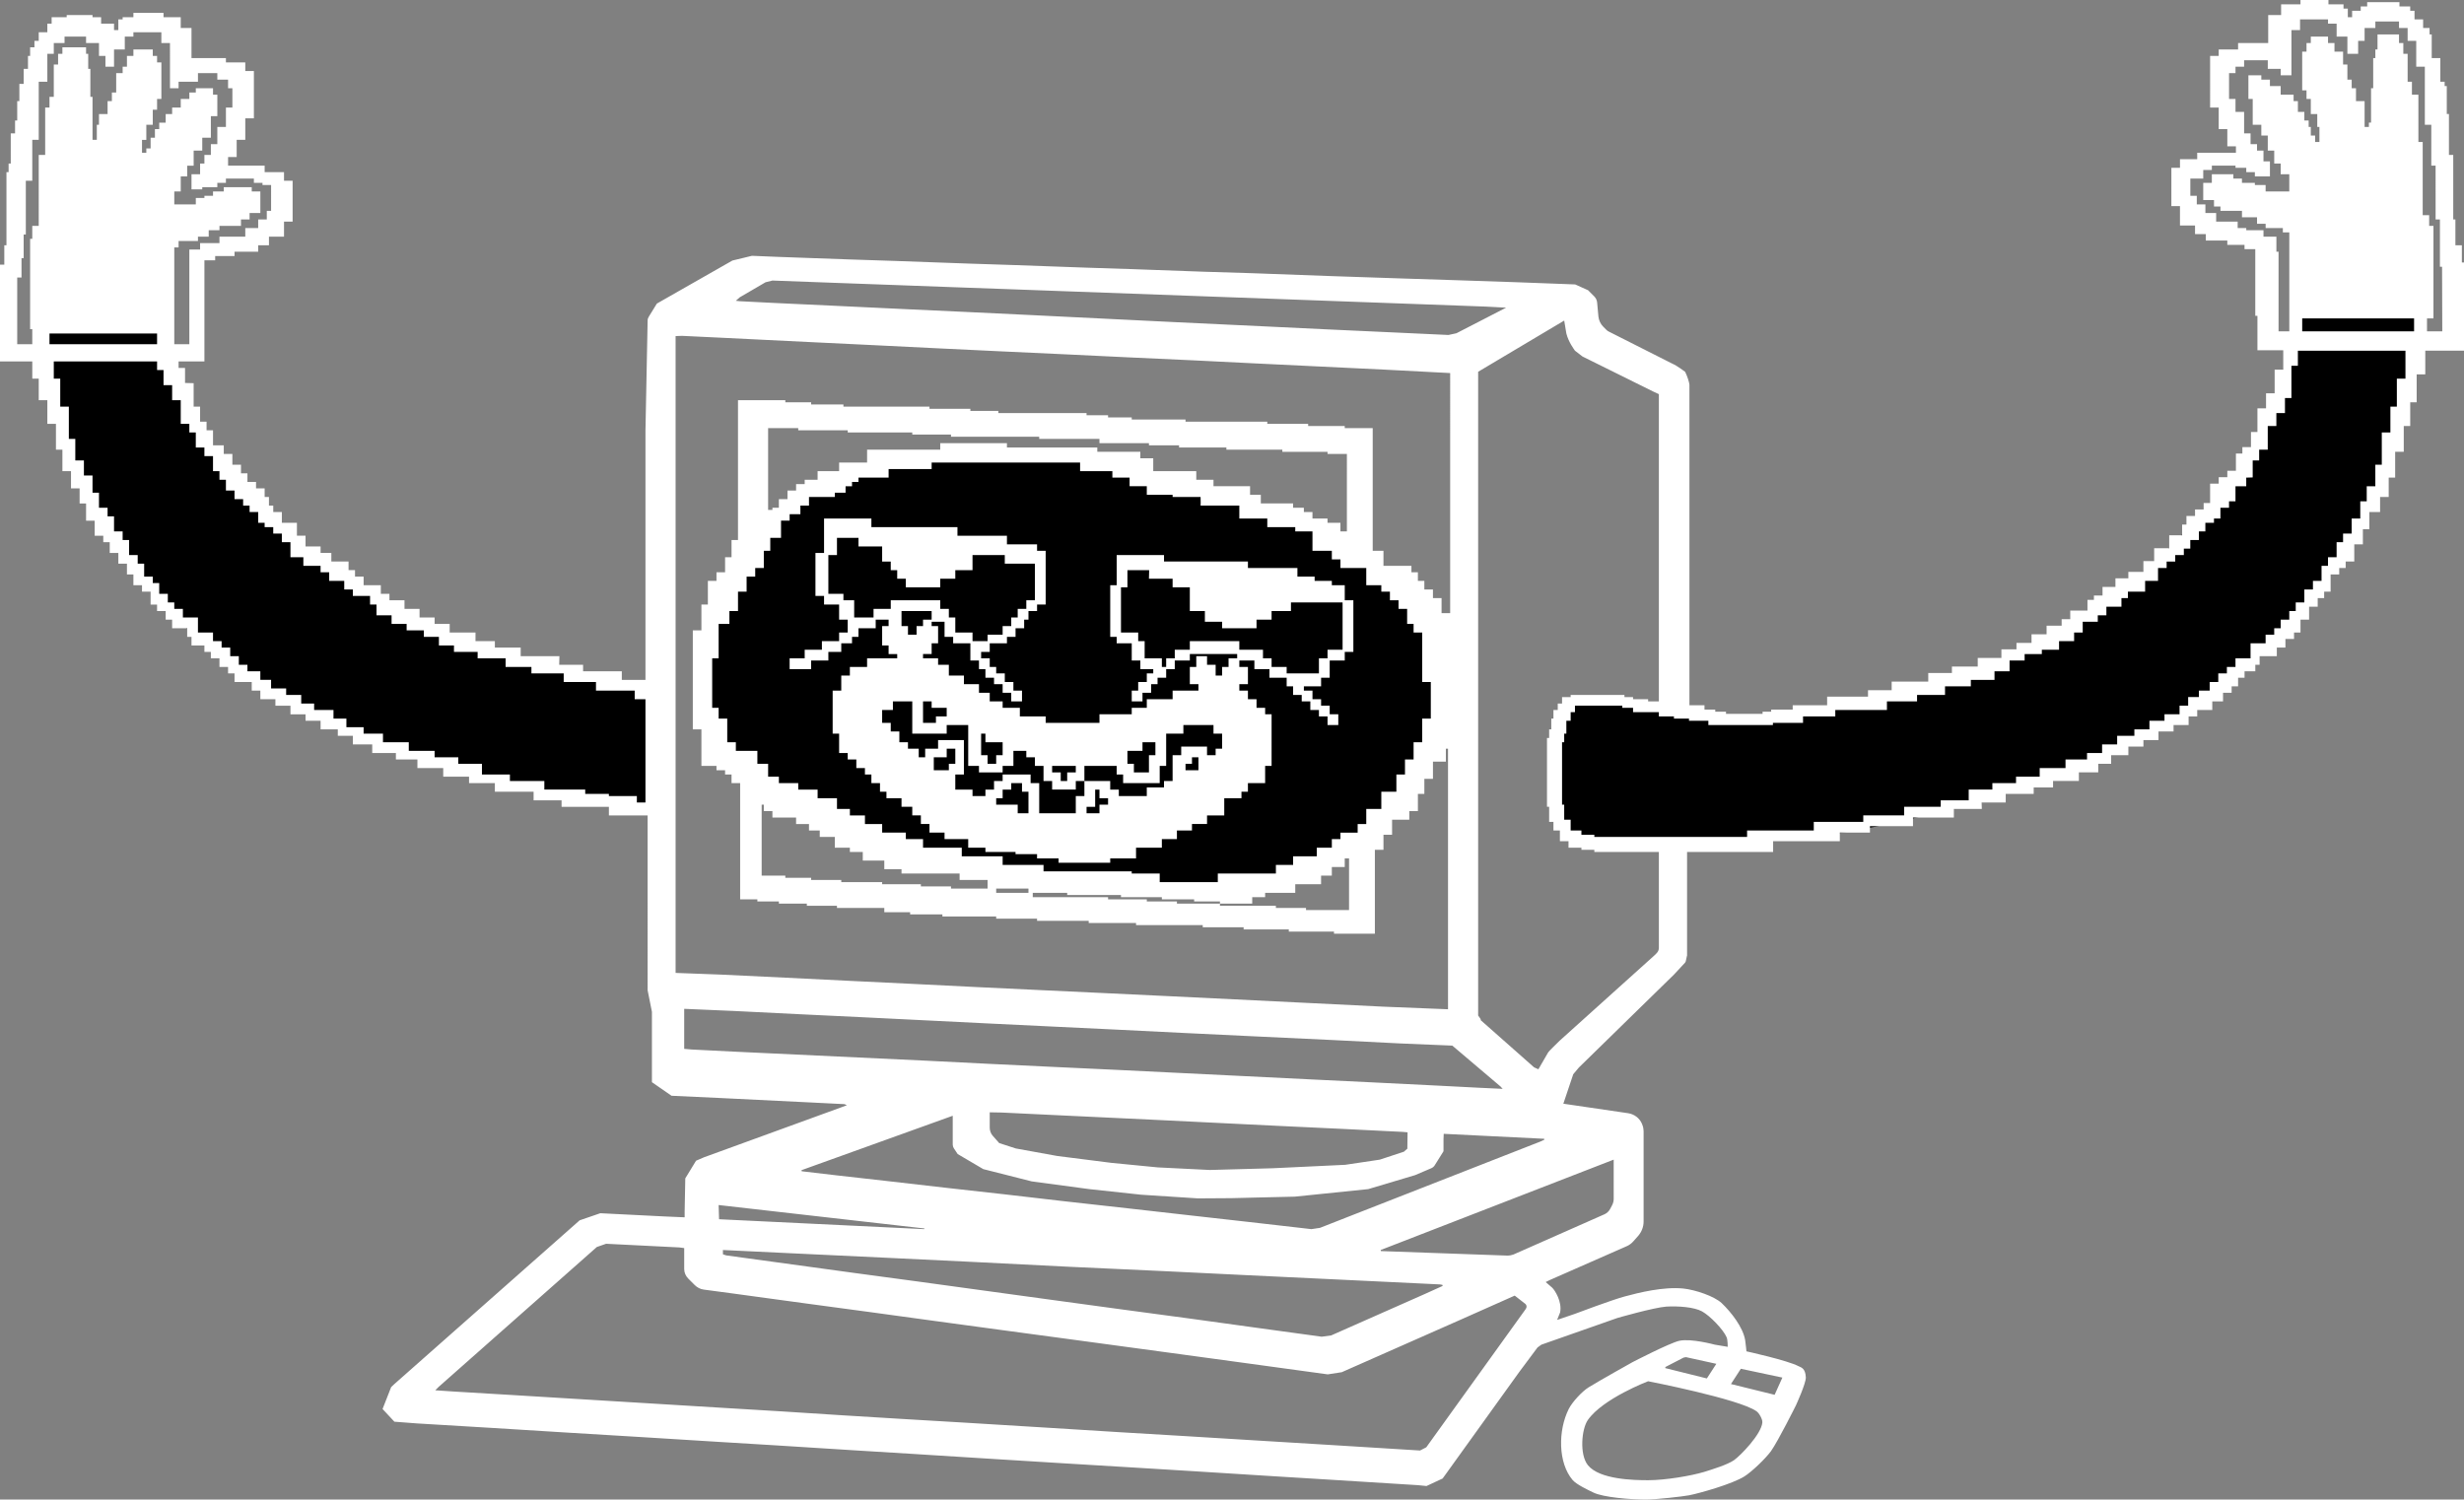 <?xml version="1.0" encoding="utf-8"?>
<!-- Generator: Adobe Illustrator 26.5.0, SVG Export Plug-In . SVG Version: 6.00 Build 0)  -->
<svg version="1.1" id="imcaraydeeoh_x5F_2" xmlns="http://www.w3.org/2000/svg" xmlns:xlink="http://www.w3.org/1999/xlink" x="0px"
	 y="0px" viewBox="0 0 1145.2 697" style="enable-background:new 0 0 1145.2 697;" xml:space="preserve">
<rect x="0" y="0" width="1145.2" height="697" fill="#808080" stroke="none"/>
<style type="text/css">
	.st0{stroke:#000000;stroke-miterlimit:10;}
	.st1{fill:#FFFFFF;}
</style>
<path id="_x33__x5F_fill" class="st0" d="M302.9,321c-48.9-9.6-84.9-19.2-102.3-29c-24.4-13.9-53.5-28.5-64.4-40
	c-19.9-20.9-44.9-47-53.5-71.2c-11.4-32-9.1-28.1-9.1-28.1l-52.2-2.1c-2.7,31.8,18.8,80.2,25.5,92.2c12.7,22.6,51.6,67.9,93.9,85.5
	c3,1.2,19.7,13,43.3,20.7c32.1,10.5,78.7,24.4,118.6,25L302.9,321z"/>
<path id="_x32__x5F_fill" class="st0" d="M733,389.6c-21.2-14.2-11-53.6-3.5-62.3c6.2-7.1,70.9,9.6,86.3,7.2
	c54.9-8.6,94.2-18.1,121.4-30.6c21.9-10,50.9-27.6,61.8-39c19.9-20.9,46.9-45.9,55.5-70c11.4-32,13.7-53.3,13.7-53.3l56.4,0.4
	c2.7,31.8-26.3,104.8-34.3,114.8c-16.1,20.3-51.6,67.9-93.9,85.5c-3,1.2-20,10-43.3,18.4c-37.5,13.5-91.6,28.5-131.6,29.1
	C804.5,390.3,741,395,733,389.6z"/>
<path id="_x31__x5F_fill" class="st0" d="M397.9,220c28.7-4.8,66.4-13.5,112.1-5c59,11,107,28,139.3,57.5
	c36.1,33,22.5,97.6-26.4,123.3c-68.9,36.1-173.3,9.2-205.7-0.4c-35.3-10.5-91.3-32.4-91.2-83.2C326.2,268.7,368.3,225,397.9,220z"/>
<path id="_x32__x5F_outline" class="st1" d="M0,128.9V123h2v-9h1V80h1v-4h1V62h2v-6h1v-9h1v-8h2v-7h2v-6h1v-4h2v-3h2v-4h4v-4h2V8h7
	V7h12v1h4v3h6v3h2V9h2V8h5V6h14v2h8v5h5v14h16v2h9v4h4v22h-4v10h-4v8h-4v4h17v3h9v4h4v19h-4v7h-7v4h-5v3h-11v2h-9v2h-5v47H83v3h3v7
	l4,0.1V189h3v7h3v4h3v7h5v4h4v5h4v4h3v4h4v3h4v4h2v4h2v3h4v5h7v6h4v5h7v3h5v4h8v4h3v3h4v4h8v4h4v3h7v4h7v4h7v3h7v4h12v4h9v3h12v4h18
	l-0.1,4H271v3h18v4h11V199.9l1-50.9c0-0.8,0.2-1.2,0.6-1.9l3.7-6l35.1-20l9.1-2.2l12.2,0.5l33.5,1.2l21.3,0.7l33.3,1.2l21.5,0.7
	l33.5,1.2l21.6,0.7l33.3,1.2l22.8,0.7l35.4,1.3l32.8,1.1l28,0.9l26.8,0.9l26.6,1l6,2.7l2.8,2.8c0.8,0.8,1.3,1.8,1.4,2.9l0.6,6.5
	c0.2,1.8,1,3.5,2.2,4.7l1.5,1.5c0.4,0.4,0.8,0.7,1.3,0.9l29.5,14.9c1.8,0.7,5.8,3.7,5.8,3.7c1,2,1.9,4.8,2,6v149h7v2h5v1h5v1h17v-1
	h4v-1h10v-2h16v-4h19v-3h11v-4h17v-4h11v-3h12v-4h11v-4h7v-3h7v-4h7v-4h7v-3h4v-4h8v-5h3v-2h4v-4h6v-4h6v-3h7v-5h5v-6h7v-6h6v-5h2
	v-4h4v-3h4v-3h3v-9h4v-3h4v-3h4v-8h3v-3h4v-7h3v-11h4v-7h4v-11h4v-9h-12v-16h-1v-31h-5v-2h-8v-2h-10v-3h-5v-4h-7v-9h-4V78h4v-4h8v-3
	h18v-3h-4v-8h-4V50h-4V26h4v-3h9v-3h14V7h6V2h9V0h13v2h7v2h2v4h2V5h4V3h3V1h15v2h5v2h2v4h4v4h3v3h1v11h4v11h2v2h1v13h1v19h2v30h1v12
	h3v8h1v41h-18v11h-4v13h-3v11h-3v12h-4v12h-3v9h-4v7h-5v8h-3v7h-4v8h-4v3h-3v3h-4v8h-3v3h-3v4h-4v6h-4v6h-3v3h-4v4h-4v4h-8v4h-2v3
	h-5v3h-3v4h-3v3h-4v4h-5v4h-7v3h-4v4h-7v3h-7v4h-7v3h-7v4h-8v4h-6v4h-9v4h-12v3h-9v3h-13v4H921l0.1,3h-13v4h-19v4h-20v3h-14v4h-31v5
	h-40v48.1c0,0.4,0.1-0.5,0-0.1l-0.6,2.8c-0.1,0.2-0.2,0.4-0.3,0.6L778,453l-44.2,43.2l-2.6,3.1l-4.6,13.7l30,4.4
	c2.9,0.4,5.5,2.3,6.6,5.1c0.4,1,0.6,1.7,0.6,2.2l0.1,1.1v42c0,2.4-0.9,4.7-2.4,6.5l-2.3,2.6c-0.9,1-2,1.9-3.3,2.4L720.2,595
	l-1.8,0.9l3,2.6c1.2,1.1,4.7,6.5,3.7,11.5l-1.4,3.5l8.2-2.8c0,0,17.2-6.5,23.2-8.1c6.6-1.8,18-4.6,27.2-3.7
	c5.7,0.6,14.5,3.6,17.9,6.8c4.4,4.2,9.9,11.2,10.9,17.2c0.3,2,0.6,5.2,0.6,5.2s19.1,4.2,24.2,6.9c1.2,0.6,3.2,0.9,3.4,5.2
	c0.1,2.8-4.6,13-4.6,13s-8.1,16.3-11.6,21.3c-2.5,3.4-8.7,9.4-12.3,11.7c-5.7,3.6-20.7,7.8-25.7,8.8c-3.1,0.6-15.8,2-20,2
	c-7,0-20-1-24.6-3.3c-2.5-1.2-7.8-3.7-9.6-5.8c-6.8-8-6.8-23-1.8-33c1.6-3.2,6.2-8.2,9.3-10.1c5-3.1,20.4-11.7,20.4-11.7
	s17.2-8.9,21.7-9.9C786,622,797,625,797,625l6,1c0,0,0-3.3-0.5-4.4c-1.5-3.6-7.8-10.1-11.5-12.1s-11-2.5-16.5-2.2
	c-5.8,0.4-22.8,5.3-22.8,5.3L716.4,625l-1.8,1.3l-8.5,11.4l-35.6,49.5l-7.5,3.5l-4-0.4l-40.1-2.5l-26.1-1.6l-36.6-2.3l-26.1-1.6
	l-36.4-2.2l-34-2.1l-36.6-2.3l-26.1-1.6l-36.4-2.3l-26.3-1.6l-35.4-2.2l-34.7-2.1l-35.4-2.2l-35-2.1l-10.5-0.8l-5.5-5.9l4-10.2
	l1.6-1.5l86-76l9.6-3.3l29.9,1.5l9.3,0.4v-2.7l0.3-15.4l5-8.2l3.7-1.6l64-23.3l2.4-0.9l-1.1-0.5l-16-0.8l-40.7-2l-23.7-1.1L303,503
	v-32.7l-0.5-2.5l-1.5-7.5V379h-18v-4h-22v-3h-13v-4h-18v-4h-12v-3h-12v-4h-12v-4h-10v-3h-11v-4h-9v-4h-7v-3h-8v-4h-7v-3h-7v-4h-7v-3
	h-7v-4h-4v-4h-8v-4h-3v-3h-4v-4h-4v-3h-3v-3h-6v-4h-2v-4h-7v-4h-3v-4h-4v-3h-3v-6h-4v-3h-4v-5h-3v-5h-4v-5h-4v-5h-3v-3h-4v-7h-4v-8
	h-3v-7h-4v-8h-4v-10h-3v-12h-4v-11h-4v-10h-3v-8H0V128.9L0,128.9L0,128.9z M1024,85h4v-4h10v2h4v2h6v1h5v3h11v-8h-4v-5h-3v-6h-3v-7
	h-3v-5h-4V46h-2V35h6v2h4v3h5v4h6v3h2v5h3v4h2v3h1v4h2v3h2v-7h-1v-6h-3v-7h-2v-4h-2V24h2v-4h2v-3h8v3h3v4h4v6h2v7h2v4h2v6h4v12h2v-2
	h1V41h1V27h1v-4h1v-7h10v4h2v5h2v13h2v6h3v22h2v34h3v5h2v43h-3v6h7.1l-0.1-30h-1v-22h-2V77h-2V58h-3V31h-4V19h-4v-6h-4v-3h-11v3h-5
	v6h-3v6h-5v-8h-5v-6h-4V9h-13v5h-4v21h-5v-3h-6v-4h-11v3h-4v3h-3v12h3v6h4v10h3v5h3v3h3v5h3v7h-7v-2h-4v-2h-5v-1h-11v2h-4v4h-6v8h3
	v4h4v4h5v4h10v3h4v1h8v3h6v7h1v37h5v-46h-3v-2h-8v-2h-4v-3h-7v-3h-10v-2h-3v-3h-5C1024,93,1024,85,1024,85z M423,425v-1h-12v-2h-22
	v-1h-14v-1h-13v-1h-10v-1h-8v-54h-4v-4h-3v-2h-4v-2h-7v-17h-4v-46h4v-12h3v-11h4v-4h4v-7h3v-8h3v-65h22v1h12v1h15v1h40v1h19v1h13v1
	h41v1h10v1h11v1h25v1h38v1h19v1h17v1h13v57h5v7h13v3h3v4h3v4h4v4h4v7h4V173.4l-30.5-1.6l-29.2-1.4l-31.1-1.5l-28.2-1.4l-30.4-1.4
	l-29.2-1.4l-30.2-1.4l-29.2-1.4l-30.4-1.5l-29-1.4l-40.7-2l-18.9-0.9l-3,0.1v296l21.4,0.8l29.2,1.4l30.4,1.5l29,1.4l30.2,1.5
	l29.4,1.4l29.9,1.4l29.4,1.4l30.9,1.5l28.5,1.4l40.7,2l30,1.2V348h-1v6h-6v8h-4v7h-3v8h-4v4h-8v7h-4v7h-4v39h-19v-1h-21v-1h-21v-1
	h-19v-1h-31v-1h-22v-1h-24v-1h-19v-1h-25v-1 M558,231h-13v-1h-12v-4h-8v-4h-8v-3h-15v-4h-69v3h-20v4h-14v2h-3v2h-3v3h-5v2h-12v4h-4
	v4h-5v3h-4v8h-5v6h-3v8h-4v4h-4v7h-4v9h-4v6h-5v16h-3v23h3v5h4v11h4v4h10v6h5v6h5v3h9v3h9v4h9v5h6v3h7v4h8v4h11v3h8v4h18v4h19v4h19
	v3h41v1h13v4h27v-4h27v-4h8v-4h11v-4h7v-4h4v-3h8v-4h4v-7h7v-8h7v-8h4v-7h4v-8h4v-11h4v-17h-4v-23h-4v-4h-3v-7h-4v-4h-4v-4h-4v-3h-7
	v-8h-12v-4h-4v-4h-9v-9h-8v-2h-13v-4h-13v-6h-18C558,235,558.1,232.5,558,231z M838,333v3h-14v1h-30v-2h-9v-1h-7v-1h-7v-2h-12v-2h-5
	v-1h-22v3h-2v4h-2v6h-1v4h-1v29h1v7h3v5h5v2h6v1h71v-3h31v-4h23v-3h19v-4h17v-3h13v-5h11v-3h11v-3h11v-4h12v-4h10v-3h7v-4h7v-4h8v-3
	h7v-4h7v-3h7v-4h4v-4h5v-3h5v-4h4v-4h4v-3h4v-4h7v-7h7v-4h4v-3h3v-4h4v-4h3v-4h4v-6h4v-4h4v-7h3v-4h4v-7h3v-4h4v-7h4v-8h3v-7h4v-10
	h3v-15h4v-12h3v-13h4v-13h-50v7h-3v15h-3v7h-4v6h-4v11h-4v5h-3v7.9l-3,0.1v4h-5v7h-3v3h-4v5h-3v2h-4v4h-3v4h-4v4h-3v3h-4v3h-4v3h-4
	v6h-6v5h-8v3h-3v4h-7v4h-4v3h-7v5h-4v4h-7v4h-8v2h-8v3h-7v5h-7v4h-11v3h-12v4h-13v3h-14v4h-24v3H838z M704,602.2l-24.5,10.9
	l-55.9,24.7l-6.5,1l-9.5-1.3l-29.9-4.1l-26.4-3.6l-30.2-4.1l-26.6-3.6l-29.7-4l-30.2-4.1l-29.9-4.1l-29.7-4l-33.7-4.6l-14.2-1.9
	c-1.6-0.2-3.1-1-4.2-2.1l-3-3c-1.2-1.2-1.9-2.8-1.9-4.5l0,0v-9.7l-2.3-0.3l-34-1.7l-4.3,1.5l-73.5,65l-1.6,1.6l8.9,0.6l26.8,1.6
	l36.1,2.2l26.3,1.6l36.1,2.2l26.6,1.6l28,1.8l27.8,1.7l30.4,1.8l35.9,2.2l35.4,2.2l30.2,1.8l35.9,2.2l34.5,2.1l38.8,2.4l2.9-1.5
	l46.1-64.1l0.3-0.5c0.4-0.7,0.2-1.5-0.3-2L704,602.2L704,602.2L704,602.2z M720,382v-7h-1v-32h1v-4h1v-5h1v-4h2v-3h2v-3h4v-1h25v1h4
	v1h7v1h5V183.2l-2.6-1.2l-32.9-16.3L732,163c-0.4-0.6-3-4-4-8l-1-6l-40,23.8V472c2,2.6,1,2,1,2l25,22.1l2,0.9l4.4-7.6
	c0.5-1,4.7-4.8,5.5-5.7L769,444l1-1c0.7-0.7,1-1.6,1-2.5V396h-30v-1h-6v-1h-6v-3h-4v-5h-3v-4L720,382L720,382z M120,243v-5h-4v-3h-3
	v-3h-4v-4h-4v-5h-3v-4h-3v-7h-4v-4h-4v-7h-3v-4h-4v-11h-4v-7h-4v-7h-3v-4H25v8h3v13h4v15h3v10h4v7h4v8h3v7h4v4h3v7h4v4h3v7h4v4h3v6
	h4v3h3v5h4v4h3v3h4v4h7v7h7v4h4v3h4v4h4v4h4v3h6v4h5v4h7v3h7v4h6v3h9v4h6v4h8v3h9v4h12v4h12v3h11v3h11v5h13v3h16v4h19v2h11v1h13v3h4
	v-48h-5v-4h-18v-4h-15v-4h-15v-3h-12v-4h-13v-3h-11v-3h-7v-4h-7v-3h-8v-3h-7v-4h-7v-5h-3v-4h-8v-3h-4v-4h-7v-4h-4v-3h-8v-4h-6v-7h-4
	v-4h-4v-3h-4v-2H120z M698.4,506.1l-1-1.1L675,486l-24-1l-31.8-1.6l-40.2-1.9l-29.2-1.4l-30.2-1.5l-29.2-1.4l-31.1-1.5l-28.2-1.4
	l-30.4-1.5l-29.2-1.4l-30.2-1.5l-23.3-1v18.6l3.4,0.3l19.9,1l29.7,1.4l29.7,1.4l29.7,1.4l29.9,1.5l29.4,1.4l29.9,1.4l30.6,1.5
	l28.5,1.4l30.4,1.5l29,1.4l30.2,1.5l19.4,1L698.4,506.1L698.4,506.1L698.4,506.1z M670.5,597.7l-0.1-0.5l-1.1-0.2l-10.3-0.5
	l-29.2-1.4l-50.2-2.4l-39-1.9l-43.5-2l-45.7-2.3l-39.5-1.9l-44.5-2.1L336,581v2l1.5,0.5l29.9,4.1l29.9,4.1l29.7,4l30.6,4.2l29.9,4.1
	l33,4.5L554,613l30.4,4.2l29.9,4.1l4.4-0.6l43.4-19.2L670.5,597.7L670.5,597.7L670.5,597.7z M342,139.8l1.8,0.2l15.8,0.8l29.9,1.4
	l29.4,1.4l30.2,1.4l29.2,1.4l40.7,2l28.5,1.4l40.2,1.9l29.2,1.4l30.4,1.4l25.9,1.2l3.7-0.8L700,143l-9.5-0.5l-27.3-1l-27.5-1
	l-27.3-1l-27.5-1l-27.5-1l-27.3-1l-27.5-1l-27.3-1l-27.8-1l-27.1-1l-27.5-1l-29.9-1.1l-3.2,0.8l-12,7L342,139.8L342,139.8L342,139.8
	z M372.5,543.9l0.1,0.5l16.2,1.9l23.1,2.6l27.9,3.2l26.9,3l27.6,3.2l31.4,3.5L554,565l26.7,3l28.8,3.3l4-0.6l15.8-6.2l86.6-33.9
	l1.9-0.9l-0.1-0.4L671,527l-0.1,2.6v5.5l-4,6.4c-0.4,0.7-1,1.2-1.7,1.5l-7.5,3.2l-21.8,6.5l-34.1,3.5l-17.3,0.4l-12.2,0.3l-15.6,0.1
	l-26.3-1.7l-24.1-2.6l-26.8-3.6l-22.5-5.7l-11.9-7l-1.8-2.7c-0.3-0.5-0.5-1.1-0.5-1.7v-13.4L372.5,543.9L372.5,543.9L372.5,543.9z
	 M626,211h-9v-1h-21v-1h-26v-1h-22v-1h-14v-1h-23v-2h-28v-1h-41v-1h-18v-1h-30v-1h-23v-1h-14v38h2v-1h3v-4h4v-4h4v-3h4v-2h6v-4h10
	v-4h13v-6h34v-3h31v2h42v2h20v3h6v6h20v4h8v3h17v4h5v4h15v2h5v2h4v3h7v2h6v4h3V211z M460,517v7.1c0,1.4,0.5,2.8,1.4,3.8l3,3.4
	l7.7,2.5l19.3,3.5l25.2,3.2l21.5,2.1l24.2,1.2l29.2-0.8l33.7-1.6l16.1-2.4l11.2-3.7l1.6-1.4l0.1-7.6l-2.2-0.2l-28.2-1.4l-29.7-1.4
	l-30.6-1.5l-28.5-1.4l-40.2-1.9l-29.2-1.4L460,517L460,517L460,517z M766,688c8,0,19.9-2,26.2-3.9c3.5-1.1,10.7-3.3,13.7-5.4
	c2.9-2,12.8-12.1,13.2-17.6c0.1-1.4-1.5-4.4-2.8-5.2C808.2,650.2,766,642,766,642s-21,8-28,18c-2.9,4.1-4,16,0,21
	C743.4,687.7,759.3,688,766,688L766,688L766,688z M81,115v45h7v-44h5v-3h9v-3h12v-4h6v-4h4v-4h2V86h-4v-1h-4v-2h-13v2h-4v2h-7v1h-5
	v-7h4v-5h2v-4h3v-5h3v-8h4v-9h3v-9h-2v-4h-5v-3h-9v4h-9v3h-4V20h-4v-5H62v2h-4v6h-5v8h-4v-5h-3v-6h-6v-3H30v3h-5v5h-3v13h-4v27h-3
	v19h-3v25h-1v11h-1v9H8v31h7v-7h-1v-42h1v-6h3V72h3V50h2v-5h2V30h2v-5h2v-3h11v3h1v7h1v13h1v20h2v-7h1v-5h4v-6h2v-4h2v-9h3v-3h2v-5
	h3v-3h9v3h2v3h2v17h-2v5h-2v7h-3v7h-2v6h2v-2h2v-5h2v-4h2v-3h3v-4h3v-3h4v-4h4v-3h3v-2h8v3h2v10h-3v10h-4v6h-4v7h-3v5h-3v7h-3v6h10
	v-3h4v-1h4v-2h5v-2h13v2h4v10h-5v3h-4v3h-10v2h-5v3h-5v2h-9v3H81z M641.7,581l0.1,0.5l58.8,2.1c1,0,2-0.2,2.8-0.5l42.3-18.7
	c1.1-0.5,2-1.3,2.6-2.4l0.9-1.7c0.5-0.9,0.8-2,0.8-3V539L641.7,581L641.7,581L641.7,581z M354,407h11v1h12v1h14v1h19v1h18v1h14v1h17
	v-4h-13v-3h-27v-2h-8v-4h-10v-4h-6v-2h-7v-5h-7v-3h-5v-3h-6v-3h-11v-3h-4v-3h-1V407z M567,420v1h26v1h14v1h20v-24h-2v4h-6v4h-5v4
	h-12v4h-14v2h-6v3H567z M429.5,571.3l0.2-0.3L334,560.1l0.2,6.6L429.5,571.3L429.5,571.3L429.5,571.3z M1122,148h-52v6h52V148z
	 M23,155v5h50v-5 M809.1,636.2l-4.6,7.1l20.3,5l3.6-8L809.1,636.2L809.1,636.2z M774,635.9l19.3,4.8l4.4-6.8l-14.1-3.1l-1.1,0.2
	l-8.5,4.4L774,635.9L774,635.9L774,635.9z M480,415v2h35v1h18v1h14v1h20v-1h-12v-1h-15v-1h-19v-1h-25v-1H480z M478,413h-15v2h15V413
	z"/>
<path id="_x31__x5F_outline" class="st1" d="M591,356h-3v8h-8v4h-3v3h-8v8h-8v4h-7v3h-7v4h-7v4h-12v5h-12v2h-24v-2h-10v-2h-10v-1
	h-14v-2h-8v-4h-11v-3h-7v-4h-4v-4h-4v-4h-5v-4h-7v-3h-3v-4h-4v-4h-3v-3h-4v-4h-4v-3h-4v-9h-3v-20h4v-7h4v-4h8v-4h14v-2h-4v-4h-3v-9
	h3v-3h-6v4h-8v4h-3v3h-5v4h-6v4h-8v4h-10v-5h7v-4h8v-4h8v-4h4v-6h-4v-7h-7v-4h-4v-20h4v-16h22v4h40v4h23v4h14v3h4v25h-4v3h-4v4h-2v4
	h-4v4h-4v3h-8v4h-4v3h4v4h3v3h4v4h4v4h4v5h-5v-4h-4v-4h-4v-3h-4v-4h-3v-4h-4v-8h-8v-3h-4v-7h-6v2h3v8h-3v5h-4v2h7v3h5v5h7v4h7v4h5v4
	h6v3h8v4h12v3h25v-4h15v-3h7v-4h12v-4h12v-3h-4v-8h3v-5h5v4h4v5h3v-4h3v-4h4v-2h-22v3h-7v4h-4v4h-4v3h-3v4h-4v4h-5v-5h3v-4h4v-4h3
	v-2h-6v-4h-4v-8h-7v-3h-3v-24h3v-14h22v3h39v3h23v4h8v2h8v2h6v7h4v24h-4v4h-7v8h-4v4h-8v2h4v4h4v3h4v4h4v5h-5v-4h-4v-3h-4v-4h-4v-3
	h-4v-4h-3v-4h-8v-4h-7v-4h-7v3h4v8h-4v3h4v4h4v4h4v3h3V356z M521,273v21h8v4h3v8h8v4h2v-4h4v-4h7v-4h23v4h11v4h4v4h7v3h15v-7h4v-4h7
	v-22h-24v4h-9v4h-7v4h-16v-3h-8v-5h-7v-11h-8v-4h-11l0.1-4H524v8H521z M437,279v4h4v4h3v7h8v4h7v-3h7v-4h4v-4h3v-4h4v-4h4v-17h-14
	v-4h-15v7h-8v4h-7v4h-16v-4h-4v-4h-3v-4h-4v-7h-11v-4h-10v8h-4v18h7v3h5v8h9v-4h8v-4H437z M444,367h8v3h6v-3h4v-4h4v-4h-11v-3h-5
	v-19h-10v4h-16v-15h-9v4h-5v6h4v4h4v5h4v3h5v4h3v-4h6v-4h12v16h-4V367L444,367z M568,348v-7h-4v-4h-14v4h-8v15h-3v8h-17v-4h-3v-4
	h-15v7h12v4h4v3h13v-4h8v-3h4v-12h4v-4h12v4h4v-3H568z M466,356v4h13v4h4v14h17v-8h4v-7h-4v4h-11v-4h-4v-7h-4v-4h-4v-3h-6v7H466z
	 M470,364v3h-4v4h-3v3h10v4h5v-10h-3v-4H470z M534,359v-8h3v-6h-6v4h-7v6h3v4H534z M426,295v-4h3v-3h4v-4h-14v7h3v4H426z M458,345
	v-4h-2v10h3v4h4v-4h3v-6H458z M434,352v6h7v-3h3v-7h-4v4H434z M435,333h5v-4h-7v-3h-4v10h6V333z M509,367v8h-4v3h6v-4h4v-3h-4v-4
	H509z M489,359h4v4h3v-4h4v-3h-11V359z M551,358h6v-6h-3v3h-3V358z"/>
</svg>
